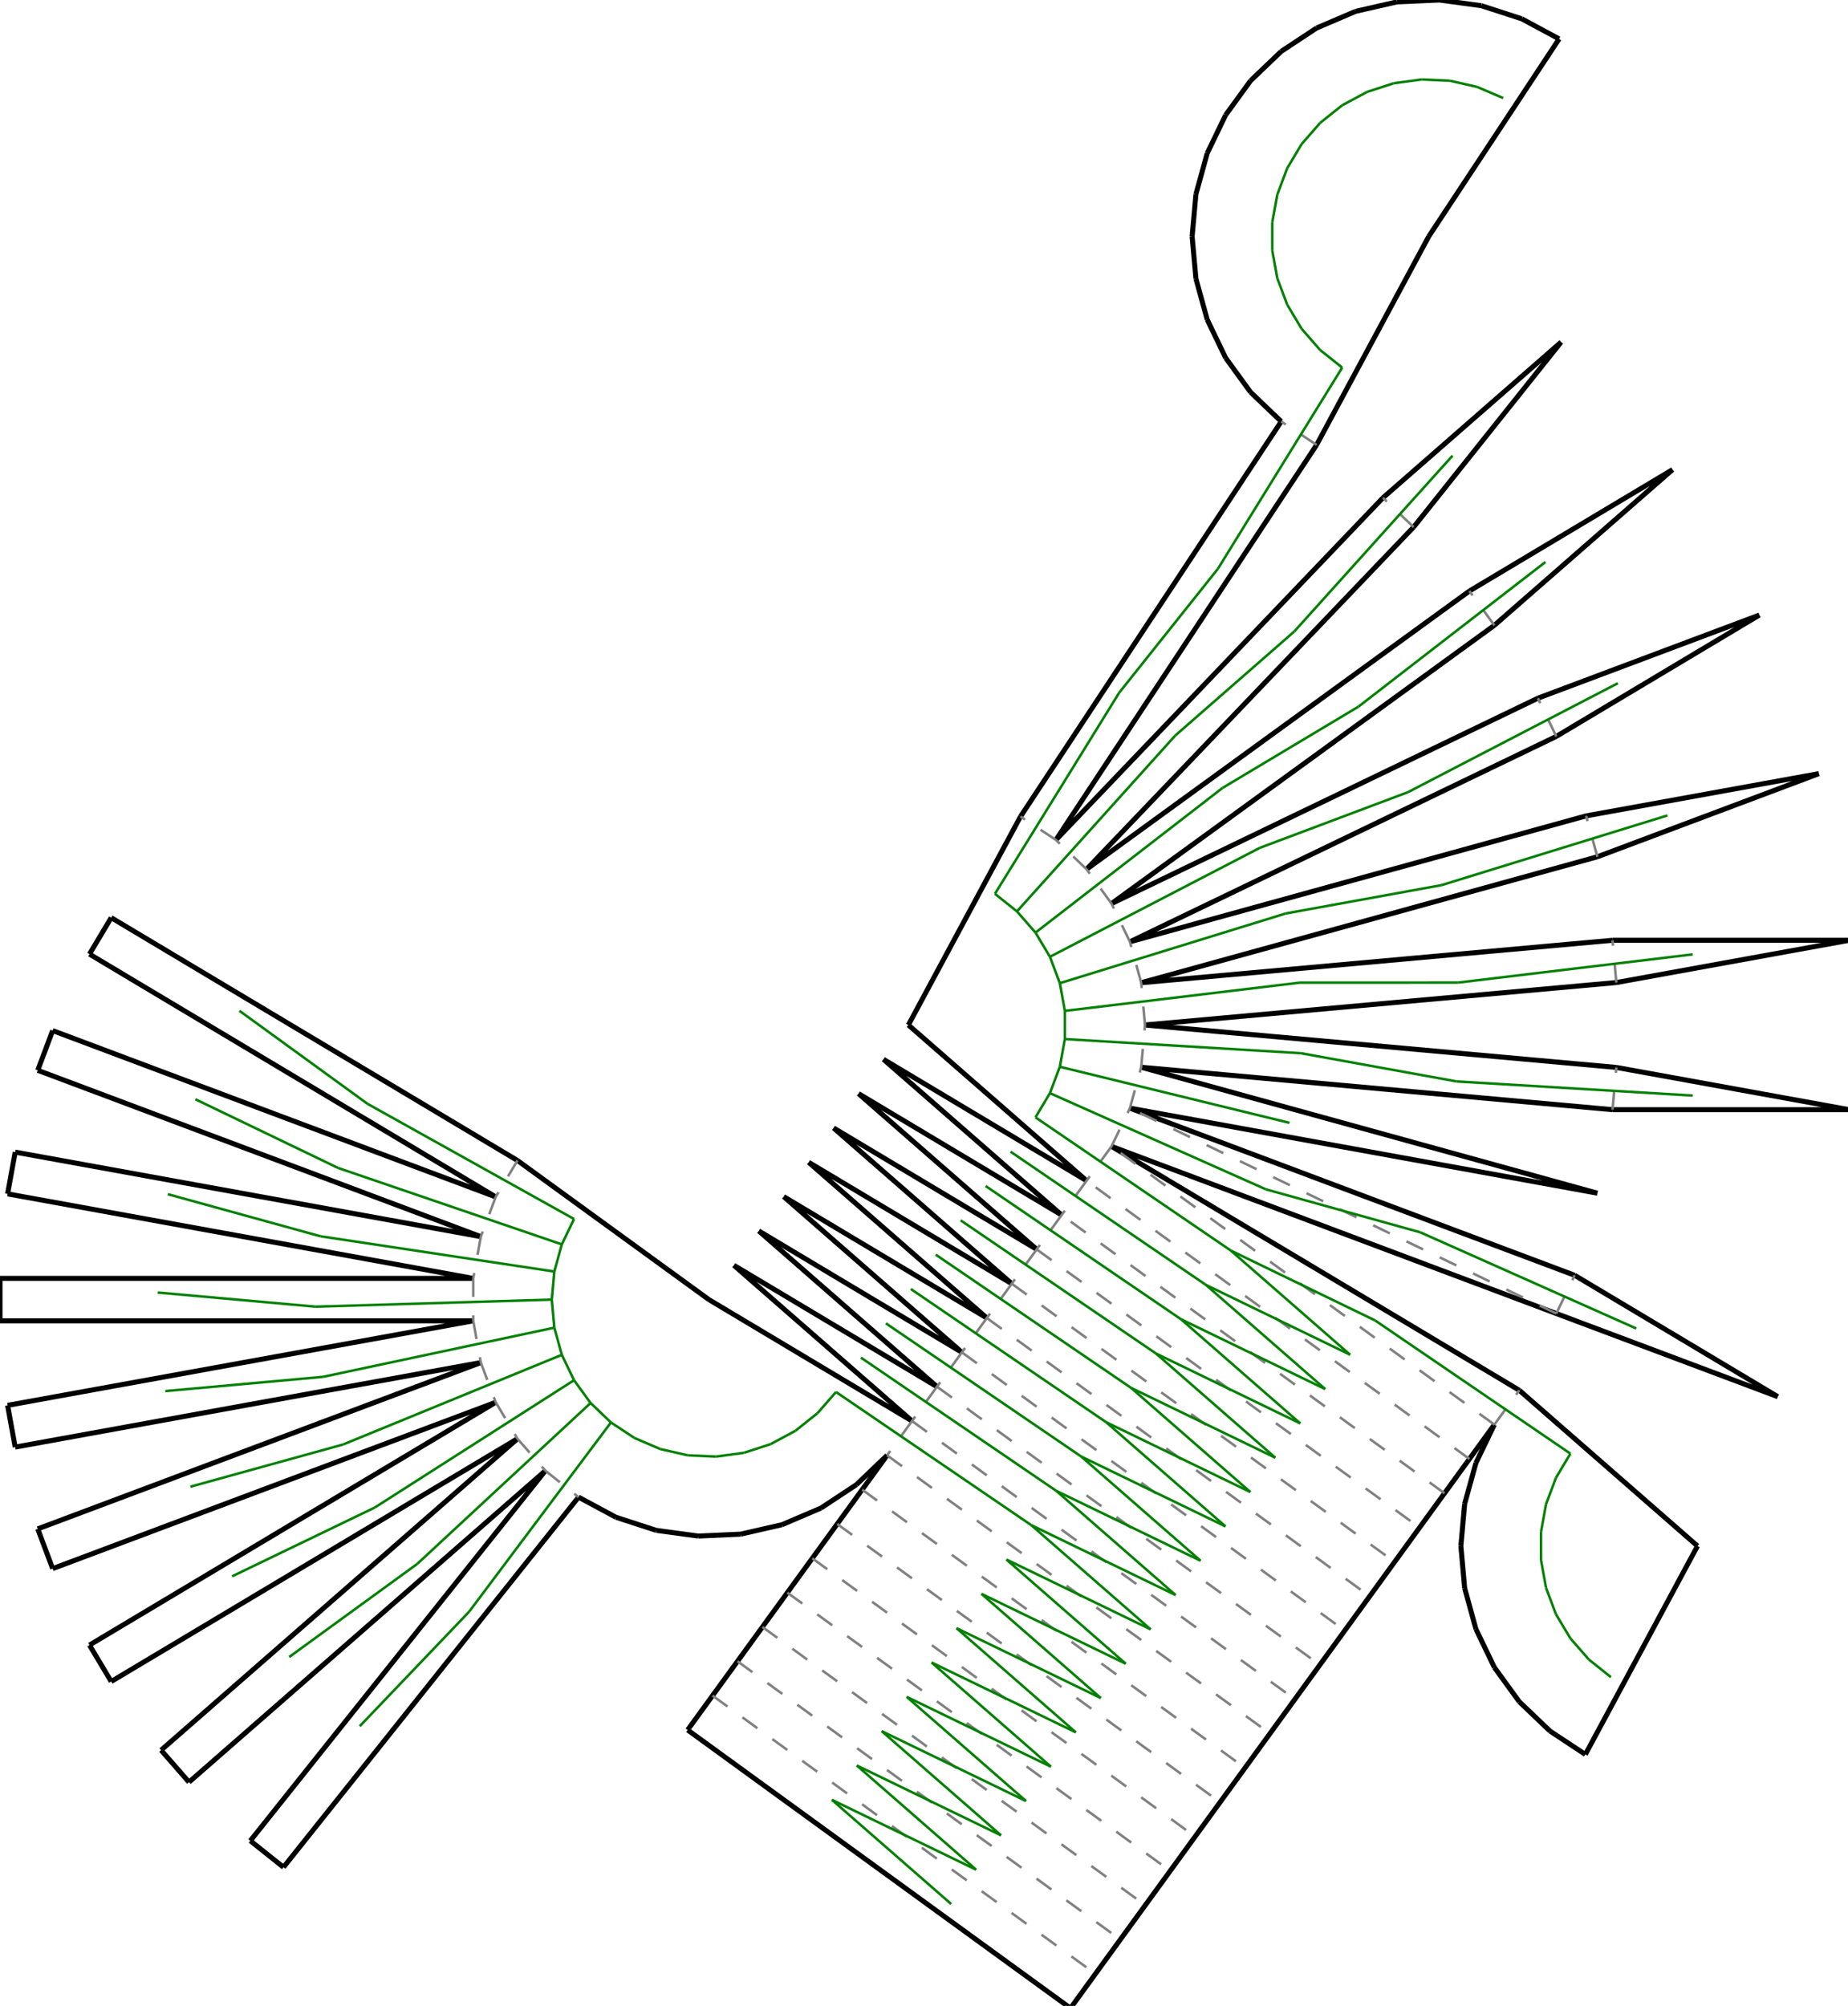 <?xml version="1.0"?>
<svg width="1562" height="1695" version="1.1" xmlns="http://www.w3.org/2000/svg" >
<defs>
<style type="text/css"><![CDATA[
.m {stroke:rgb(255,0,0);stroke-width:2.119;}
.v {stroke:rgb(0,0,255);stroke-width:2.119;}
.b {stroke:rgb(0,0,0);stroke-width:4.237;fill:white}
.n {stroke:rgb(128,128,128);stroke-width:2.119}
.t {stroke:rgb(0,128,0);stroke-width:2.119;}
.c {stroke:rgb(128,128,128);stroke-width:2.119;stroke-dasharray:15.62, 15.62;}
]]></style>
</defs>
<path fill="none" style="stroke:black;stroke-width:4.237;" d=" M 964.584 901.825 L 1362.97 937.68 M 1366.19 901.969 L 967.798 866.114 M 967.798 866.114 L 1366.19 830.258 M 1362.97 794.546 L 964.584 830.402 M 964.584 830.402 L 1350.17 723.988 M 1340.63 689.424 L 955.045 795.839 M 955.045 795.839 L 1315.43 622.285 M 1299.88 589.98 L 939.488 763.534 M 939.488 763.534 L 1263.09 528.42 M 1242.02 499.412 L 918.413 734.526 M 918.413 734.526 L 1194.84 445.409 M 1168.92 420.63 L 892.496 709.748 M 892.496 709.748 L 1112.85 375.918 M 1082.93 356.165 L 862.572 689.995 M 94.013 775.457 L 75.623 806.238 M 437.392 980.619 L 94.013 775.457 M 75.623 806.238 L 419.001 1011.4 M 44.508 870.848 L 31.909 904.418 M 419.001 1011.4 L 44.508 870.848 M 31.909 904.418 L 406.402 1044.97 M 12.83 973.547 L 6.428 1008.83 M 406.402 1044.97 L 12.83 973.547 M 6.428 1008.83 L 400 1080.25 M 0 1080.25 L 0 1116.1 M 400 1080.25 L 0 1080.25 M 0 1116.1 L 400 1116.1 M 6.428 1187.53 L 12.83 1222.81 M 400 1116.1 L 6.428 1187.53 M 12.83 1222.81 L 406.402 1151.38 M 31.908 1291.93 L 44.507 1325.5 M 406.402 1151.38 L 31.908 1291.93 M 44.507 1325.5 L 419.001 1184.95 M 75.621 1390.11 L 94.011 1420.89 M 419.001 1184.95 L 75.621 1390.11 M 94.011 1420.89 L 437.391 1215.73 M 136.162 1478.91 L 159.753 1505.91 M 437.391 1215.73 L 136.162 1478.91 M 159.753 1505.91 L 460.982 1242.74 M 211.586 1555.47 L 239.62 1577.82 M 460.982 1242.74 L 211.586 1555.47 M 239.62 1577.82 L 489.015 1265.09 M 904.811 1696.94 L 925.887 1667.93 M 581.205 1461.83 L 904.811 1696.94 M 602.28 1432.82 L 581.205 1461.83 M 925.887 1667.93 L 946.962 1638.93 M 623.356 1403.81 L 602.28 1432.82 M 946.962 1638.93 L 968.038 1609.92 M 644.431 1374.8 L 623.356 1403.81 M 968.038 1609.92 L 989.113 1580.91 M 665.507 1345.8 L 644.431 1374.8 M 989.113 1580.91 L 1010.19 1551.9 M 686.582 1316.79 L 665.507 1345.8 M 1010.19 1551.9 L 1031.26 1522.89 M 707.658 1287.78 L 686.582 1316.79 M 1031.26 1522.89 L 1052.34 1493.89 M 728.733 1258.77 L 707.658 1287.78 M 1052.34 1493.89 L 1073.42 1464.88 M 749.809 1229.76 L 728.733 1258.77 M 1073.42 1464.88 L 1094.49 1435.87 M 1094.49 1435.87 L 1115.57 1406.86 M 1115.57 1406.86 L 1136.64 1377.86 M 1136.64 1377.86 L 1157.72 1348.85 M 1157.72 1348.85 L 1178.79 1319.84 M 1178.79 1319.84 L 1199.87 1290.83 M 1199.87 1290.83 L 1220.94 1261.82 M 1220.94 1261.82 L 1242.02 1232.82 M 1242.02 1232.82 L 1263.09 1203.81 M 1284.17 1174.8 L 939.488 968.694 M 939.488 968.694 L 1315.43 1109.94 M 1330.99 1077.64 L 955.046 936.389 M 1350.17 1008.24 L 964.584 901.825 M 955.046 936.389 L 1350.17 1008.24 M 1562.97 937.68 L 1366.19 901.969 M 1362.97 937.68 L 1562.97 937.68 M 1562.97 794.546 L 1362.97 794.546 M 1366.19 830.258 L 1562.97 794.546 M 1537.42 653.713 L 1340.63 689.424 M 1350.17 723.988 L 1537.42 653.713 M 1487.12 519.705 L 1299.88 589.98 M 1315.43 622.285 L 1487.12 519.705 M 1413.71 396.832 L 1242.02 499.412 M 1263.09 528.42 L 1413.71 396.832 M 1319.54 289.043 L 1168.92 420.63 M 1194.84 445.409 L 1319.54 289.043 M 1112.85 375.918 L 1207.63 199.799 M 1057.01 331.387 L 1082.93 356.165 M 1035.94 302.379 L 1057.01 331.387 M 1020.38 270.074 L 1035.94 302.379 M 1010.84 235.511 L 1020.38 270.074 M 1007.63 199.799 L 1010.84 235.511 M 1010.84 164.088 L 1007.63 199.799 M 1020.38 129.524 L 1010.84 164.088 M 1035.94 97.219 L 1020.38 129.524 M 1057.01 68.211 L 1035.94 97.219 M 1082.93 43.433 L 1057.01 68.211 M 1112.85 23.68 L 1082.93 43.433 M 1145.82 9.587 L 1112.85 23.68 M 1180.78 1.609 L 1145.82 9.587 M 1216.6 0 L 1180.78 1.609 M 1252.13 4.813 L 1216.6 0 M 1286.23 15.893 L 1252.13 4.813 M 1207.63 199.799 L 1317.81 32.883 M 1317.81 32.883 L 1286.23 15.893 M 1310.09 1462.75 L 1340.01 1482.51 M 1340.01 1482.51 L 1434.78 1306.39 M 1284.17 1437.98 L 1310.09 1462.75 M 1263.1 1408.97 L 1284.17 1437.98 M 1247.54 1376.66 L 1263.1 1408.97 M 1238 1342.1 L 1247.54 1376.66 M 1234.78 1306.39 L 1238 1342.1 M 1238 1270.68 L 1234.78 1306.39 M 1247.54 1236.11 L 1238 1270.68 M 1263.09 1203.81 L 1247.54 1236.11 M 1434.78 1306.39 L 1284.17 1174.8 M 1315.43 1109.94 L 1502.68 1180.22 M 1502.68 1180.22 L 1330.99 1077.64 M 862.572 689.995 L 767.799 866.114 M 599.195 1098.18 L 437.392 980.619 M 489.015 1265.09 L 520.589 1282.08 M 520.589 1282.08 L 554.69 1293.16 M 554.69 1293.16 L 590.222 1297.98 M 590.222 1297.98 L 626.041 1296.37 M 626.041 1296.37 L 660.998 1288.39 M 660.998 1288.39 L 693.968 1274.3 M 693.968 1274.3 L 723.893 1254.54 M 723.893 1254.54 L 749.809 1229.76 M 770.884 1200.76 L 599.195 1098.18 M 791.96 1171.75 L 620.27 1069.17 M 620.27 1069.17 L 770.884 1200.76 M 813.035 1142.74 L 641.346 1040.16 M 641.346 1040.16 L 791.96 1171.75 M 834.111 1113.73 L 662.421 1011.15 M 662.421 1011.15 L 813.035 1142.74 M 855.186 1084.73 L 683.497 982.145 M 683.497 982.145 L 834.111 1113.73 M 876.262 1055.72 L 704.572 953.137 M 704.572 953.137 L 855.186 1084.73 M 897.337 1026.71 L 725.648 924.13 M 725.648 924.13 L 876.262 1055.72 M 918.413 997.702 L 746.723 895.122 M 746.723 895.122 L 897.337 1026.71 M 767.799 866.114 L 918.413 997.702" />
<path fill="none" class="c" d=" M 876.262 1055.72 L 1199.87 1290.83 M 897.337 1026.71 L 876.262 1055.72 M 1220.94 1261.82 L 897.337 1026.71 M 918.413 997.702 L 897.337 1026.71 M 1242.02 1232.82 L 918.413 997.702 M 1263.09 1203.81 L 939.488 968.694 M 1263.09 1203.81 L 1284.17 1174.8 M 939.488 968.694 L 918.413 997.702 M 876.262 1055.72 L 855.186 1084.73 M 939.488 968.694 L 955.046 936.389 M 955.046 936.389 L 964.584 901.825 M 964.584 901.825 L 967.798 866.114 M 855.186 1084.73 L 1178.79 1319.84 M 1315.43 1109.94 L 955.046 936.389 M 1315.43 1109.94 L 1330.99 1077.64 M 967.798 866.114 L 964.584 830.402 M 964.584 830.402 L 955.045 795.839 M 955.045 795.839 L 939.488 763.534 M 939.488 763.534 L 918.413 734.526 M 918.413 734.526 L 892.496 709.748 M 892.496 709.748 L 862.572 689.995 M 1362.97 937.68 L 1366.19 901.969 M 855.186 1084.73 L 834.111 1113.73 M 1366.19 830.258 L 1362.97 794.546 M 1350.17 723.988 L 1340.63 689.424 M 1315.43 622.285 L 1299.88 589.98 M 1263.09 528.42 L 1242.02 499.412 M 1194.84 445.409 L 1168.92 420.63 M 1112.85 375.918 L 1082.93 356.165 M 834.111 1113.73 L 1157.72 1348.85 M 834.111 1113.73 L 813.035 1142.74 M 813.035 1142.74 L 1136.64 1377.86 M 813.035 1142.74 L 791.96 1171.75 M 791.96 1171.75 L 1115.57 1406.86 M 791.96 1171.75 L 770.884 1200.76 M 770.884 1200.76 L 1094.49 1435.87 M 770.884 1200.76 L 749.809 1229.76 M 749.809 1229.76 L 1073.42 1464.88 M 728.733 1258.77 L 1052.34 1493.89 M 707.658 1287.78 L 1031.26 1522.89 M 686.582 1316.79 L 1010.19 1551.9 M 665.507 1345.8 L 989.113 1580.91 M 460.982 1242.74 L 489.015 1265.09 M 437.391 1215.73 L 460.982 1242.74 M 644.431 1374.8 L 968.038 1609.92 M 419.001 1184.95 L 437.391 1215.73 M 406.402 1151.38 L 419.001 1184.95 M 623.356 1403.81 L 946.962 1638.93 M 400 1116.1 L 406.402 1151.38 M 400 1080.25 L 400 1116.1 M 602.28 1432.82 L 925.887 1667.93 M 406.402 1044.97 L 400 1080.25 M 419.001 1011.4 L 406.402 1044.97 M 437.392 980.619 L 419.001 1011.4" />
<line x1="977.106" y1="1143.758" x2="1099.025" y2="1202.791" class="t" />
<line x1="998.181" y1="1114.75" x2="1099.025" y2="1202.791" class="t" />
<line x1="833.082" y1="1002.185" x2="998.181" y2="1114.75" class="t" />
<line x1="1120.1" y1="1173.783" x2="998.181" y2="1114.75" class="t" />
<line x1="1019.257" y1="1085.742" x2="1120.1" y2="1173.783" class="t" />
<line x1="854.158" y1="973.178" x2="1019.257" y2="1085.742" class="t" />
<line x1="1141.176" y1="1144.775" x2="1019.257" y2="1085.742" class="t" />
<line x1="1040.332" y1="1056.735" x2="1141.176" y2="1144.775" class="t" />
<line x1="1162.251" y1="1115.767" x2="1040.332" y2="1056.735" class="t" />
<line x1="1327.35" y1="1228.332" x2="1162.251" y2="1115.767" class="t" />
<line x1="1315.139" y1="1248.77" x2="1327.35" y2="1228.332" class="t" />
<line x1="875.233" y1="944.17" x2="1040.332" y2="1056.735" class="t" />
<line x1="887.444" y1="923.732" x2="875.233" y2="944.17" class="t" />
<line x1="895.809" y1="901.443" x2="887.444" y2="923.732" class="t" />
<line x1="1077.949" y1="1231.799" x2="977.106" y2="1143.758" class="t" />
<line x1="812.007" y1="1031.193" x2="977.106" y2="1143.758" class="t" />
<line x1="1306.774" y1="1271.059" x2="1315.139" y2="1248.77" class="t" />
<line x1="900.06" y1="878.018" x2="895.809" y2="901.443" class="t" />
<line x1="1069.989" y1="1005.008" x2="887.444" y2="923.732" class="t" />
<line x1="1089.933" y1="948.818" x2="895.809" y2="901.443" class="t" />
<line x1="1099.524" y1="889.969" x2="900.06" y2="878.018" class="t" />
<line x1="956.03" y1="1172.766" x2="1077.949" y2="1231.799" class="t" />
<line x1="1200.49" y1="1041.322" x2="1069.989" y2="1005.008" class="t" />
<line x1="1383.035" y1="1122.598" x2="1200.49" y2="1041.322" class="t" />
<line x1="1302.523" y1="1294.484" x2="1306.774" y2="1271.059" class="t" />
<line x1="900.06" y1="854.21" x2="900.06" y2="878.018" class="t" />
<line x1="1098.452" y1="830.354" x2="900.06" y2="854.21" class="t" />
<line x1="895.809" y1="830.785" x2="900.06" y2="854.21" class="t" />
<line x1="1086.753" y1="771.889" x2="895.809" y2="830.785" class="t" />
<line x1="887.444" y1="808.496" x2="895.809" y2="830.785" class="t" />
<line x1="1064.803" y1="716.451" x2="887.444" y2="808.496" class="t" />
<line x1="875.233" y1="788.058" x2="887.444" y2="808.496" class="t" />
<line x1="1033.307" y1="665.824" x2="875.233" y2="788.058" class="t" />
<line x1="859.569" y1="770.129" x2="875.233" y2="788.058" class="t" />
<line x1="993.277" y1="621.635" x2="859.569" y2="770.129" class="t" />
<line x1="840.956" y1="755.285" x2="859.569" y2="770.129" class="t" />
<line x1="946" y1="585.303" x2="840.956" y2="755.285" class="t" />
<line x1="1231.249" y1="913.825" x2="1099.524" y2="889.969" class="t" />
<line x1="1430.712" y1="925.776" x2="1231.249" y2="913.825" class="t" />
<line x1="1232.32" y1="830.306" x2="1098.452" y2="830.354" class="t" />
<line x1="1218.461" y1="747.938" x2="1086.753" y2="771.889" class="t" />
<line x1="1190.118" y1="669.368" x2="1064.803" y2="716.451" class="t" />
<line x1="1148.201" y1="597.122" x2="1033.307" y2="665.824" class="t" />
<line x1="1094.058" y1="533.522" x2="993.277" y2="621.635" class="t" />
<line x1="1029.427" y1="480.61" x2="946" y2="585.303" class="t" />
<line x1="1056.874" y1="1260.807" x2="956.03" y2="1172.766" class="t" />
<line x1="790.931" y1="1060.201" x2="956.03" y2="1172.766" class="t" />
<line x1="1302.523" y1="1318.292" x2="1302.523" y2="1294.484" class="t" />
<line x1="1430.712" y1="806.45" x2="1232.32" y2="830.306" class="t" />
<line x1="1409.405" y1="689.042" x2="1218.461" y2="747.938" class="t" />
<line x1="1367.477" y1="577.324" x2="1190.118" y2="669.368" class="t" />
<line x1="1306.274" y1="474.888" x2="1148.201" y2="597.122" class="t" />
<line x1="1227.765" y1="385.027" x2="1094.058" y2="533.522" class="t" />
<line x1="1134.471" y1="310.627" x2="1029.427" y2="480.61" class="t" />
<line x1="934.955" y1="1201.774" x2="1056.874" y2="1260.807" class="t" />
<line x1="1115.857" y1="295.784" x2="1134.471" y2="310.627" class="t" />
<line x1="1100.193" y1="277.855" x2="1115.857" y2="295.784" class="t" />
<line x1="1087.982" y1="257.417" x2="1100.193" y2="277.855" class="t" />
<line x1="1079.617" y1="235.128" x2="1087.982" y2="257.417" class="t" />
<line x1="1075.366" y1="211.703" x2="1079.617" y2="235.128" class="t" />
<line x1="1075.366" y1="187.895" x2="1075.366" y2="211.703" class="t" />
<line x1="1079.617" y1="164.47" x2="1075.366" y2="187.895" class="t" />
<line x1="1087.982" y1="142.181" x2="1079.617" y2="164.47" class="t" />
<line x1="1100.193" y1="121.743" x2="1087.982" y2="142.181" class="t" />
<line x1="1115.857" y1="103.814" x2="1100.193" y2="121.743" class="t" />
<line x1="1134.47" y1="88.97" x2="1115.857" y2="103.814" class="t" />
<line x1="1155.435" y1="77.689" x2="1134.47" y2="88.97" class="t" />
<line x1="1178.077" y1="70.332" x2="1155.435" y2="77.689" class="t" />
<line x1="1201.669" y1="67.136" x2="1178.077" y2="70.332" class="t" />
<line x1="1225.453" y1="68.204" x2="1201.669" y2="67.136" class="t" />
<line x1="1248.664" y1="73.501" x2="1225.453" y2="68.204" class="t" />
<line x1="1270.555" y1="82.858" x2="1248.664" y2="73.501" class="t" />
<line x1="1306.774" y1="1341.717" x2="1302.523" y2="1318.292" class="t" />
<line x1="1035.798" y1="1289.815" x2="934.955" y2="1201.774" class="t" />
<line x1="769.856" y1="1089.209" x2="934.955" y2="1201.774" class="t" />
<line x1="1315.139" y1="1364.006" x2="1306.774" y2="1341.717" class="t" />
<line x1="913.879" y1="1230.782" x2="1035.798" y2="1289.815" class="t" />
<line x1="1327.35" y1="1384.444" x2="1315.139" y2="1364.006" class="t" />
<line x1="1014.723" y1="1318.823" x2="913.879" y2="1230.782" class="t" />
<line x1="748.781" y1="1118.217" x2="913.879" y2="1230.782" class="t" />
<line x1="1343.014" y1="1402.373" x2="1327.35" y2="1384.444" class="t" />
<line x1="892.804" y1="1259.79" x2="1014.723" y2="1318.823" class="t" />
<line x1="1361.628" y1="1417.217" x2="1343.014" y2="1402.373" class="t" />
<line x1="993.647" y1="1347.83" x2="892.804" y2="1259.79" class="t" />
<line x1="727.705" y1="1147.225" x2="892.804" y2="1259.79" class="t" />
<line x1="871.728" y1="1288.797" x2="993.647" y2="1347.83" class="t" />
<line x1="972.572" y1="1376.838" x2="871.728" y2="1288.797" class="t" />
<line x1="706.629" y1="1176.233" x2="871.728" y2="1288.797" class="t" />
<line x1="690.965" y1="1194.161" x2="706.629" y2="1176.233" class="t" />
<line x1="850.653" y1="1317.805" x2="972.572" y2="1376.838" class="t" />
<line x1="672.352" y1="1209.005" x2="690.965" y2="1194.161" class="t" />
<line x1="951.496" y1="1405.846" x2="850.653" y2="1317.805" class="t" />
<line x1="651.387" y1="1220.287" x2="672.352" y2="1209.005" class="t" />
<line x1="829.577" y1="1346.813" x2="951.496" y2="1405.846" class="t" />
<line x1="628.745" y1="1227.644" x2="651.387" y2="1220.287" class="t" />
<line x1="930.421" y1="1434.854" x2="829.577" y2="1346.813" class="t" />
<line x1="605.152" y1="1230.839" x2="628.745" y2="1227.644" class="t" />
<line x1="808.502" y1="1375.821" x2="930.421" y2="1434.854" class="t" />
<line x1="581.369" y1="1229.771" x2="605.152" y2="1230.839" class="t" />
<line x1="909.345" y1="1463.862" x2="808.502" y2="1375.821" class="t" />
<line x1="558.158" y1="1224.473" x2="581.369" y2="1229.771" class="t" />
<line x1="787.426" y1="1404.829" x2="909.345" y2="1463.862" class="t" />
<line x1="536.267" y1="1215.116" x2="558.158" y2="1224.473" class="t" />
<line x1="888.27" y1="1492.87" x2="787.426" y2="1404.829" class="t" />
<line x1="516.397" y1="1202.001" x2="536.267" y2="1215.116" class="t" />
<line x1="766.351" y1="1433.837" x2="888.27" y2="1492.87" class="t" />
<line x1="396.539" y1="1361.883" x2="516.397" y2="1202.001" class="t" />
<line x1="499.189" y1="1185.548" x2="516.397" y2="1202.001" class="t" />
<line x1="304.063" y1="1458.676" x2="396.539" y2="1361.883" class="t" />
<line x1="867.194" y1="1521.878" x2="766.351" y2="1433.837" class="t" />
<line x1="352.709" y1="1321.459" x2="499.189" y2="1185.548" class="t" />
<line x1="485.196" y1="1166.287" x2="499.189" y2="1185.548" class="t" />
<line x1="244.435" y1="1400.184" x2="352.709" y2="1321.459" class="t" />
<line x1="745.275" y1="1462.845" x2="867.194" y2="1521.878" class="t" />
<line x1="316.801" y1="1273.859" x2="485.196" y2="1166.287" class="t" />
<line x1="474.866" y1="1144.838" x2="485.196" y2="1166.287" class="t" />
<line x1="196.211" y1="1331.985" x2="316.801" y2="1273.859" class="t" />
<line x1="846.119" y1="1550.885" x2="745.275" y2="1462.845" class="t" />
<line x1="289.97" y1="1220.613" x2="474.866" y2="1144.838" class="t" />
<line x1="468.532" y1="1121.888" x2="474.866" y2="1144.838" class="t" />
<line x1="160.939" y1="1256.272" x2="289.97" y2="1220.613" class="t" />
<line x1="724.2" y1="1491.852" x2="846.119" y2="1550.885" class="t" />
<line x1="273.077" y1="1163.431" x2="468.532" y2="1121.888" class="t" />
<line x1="466.398" y1="1098.176" x2="468.532" y2="1121.888" class="t" />
<line x1="139.753" y1="1175.479" x2="273.077" y2="1163.431" class="t" />
<line x1="825.043" y1="1579.893" x2="724.2" y2="1491.852" class="t" />
<line x1="266.667" y1="1104.151" x2="466.398" y2="1098.176" class="t" />
<line x1="468.532" y1="1074.464" x2="466.398" y2="1098.176" class="t" />
<line x1="133.333" y1="1092.199" x2="266.667" y2="1104.151" class="t" />
<line x1="703.124" y1="1520.86" x2="825.043" y2="1579.893" class="t" />
<line x1="270.944" y1="1044.681" x2="468.532" y2="1074.464" class="t" />
<line x1="474.866" y1="1051.515" x2="468.532" y2="1074.464" class="t" />
<line x1="141.887" y1="1009.114" x2="270.944" y2="1044.681" class="t" />
<line x1="803.968" y1="1608.901" x2="703.124" y2="1520.86" class="t" />
<line x1="285.771" y1="986.929" x2="474.866" y2="1051.515" class="t" />
<line x1="485.196" y1="1030.065" x2="474.866" y2="1051.515" class="t" />
<line x1="165.139" y1="928.888" x2="285.771" y2="986.929" class="t" />
<line x1="310.672" y1="932.752" x2="485.196" y2="1030.065" class="t" />
<line x1="202.343" y1="854.105" x2="310.672" y2="932.752" class="t" />
</svg>
